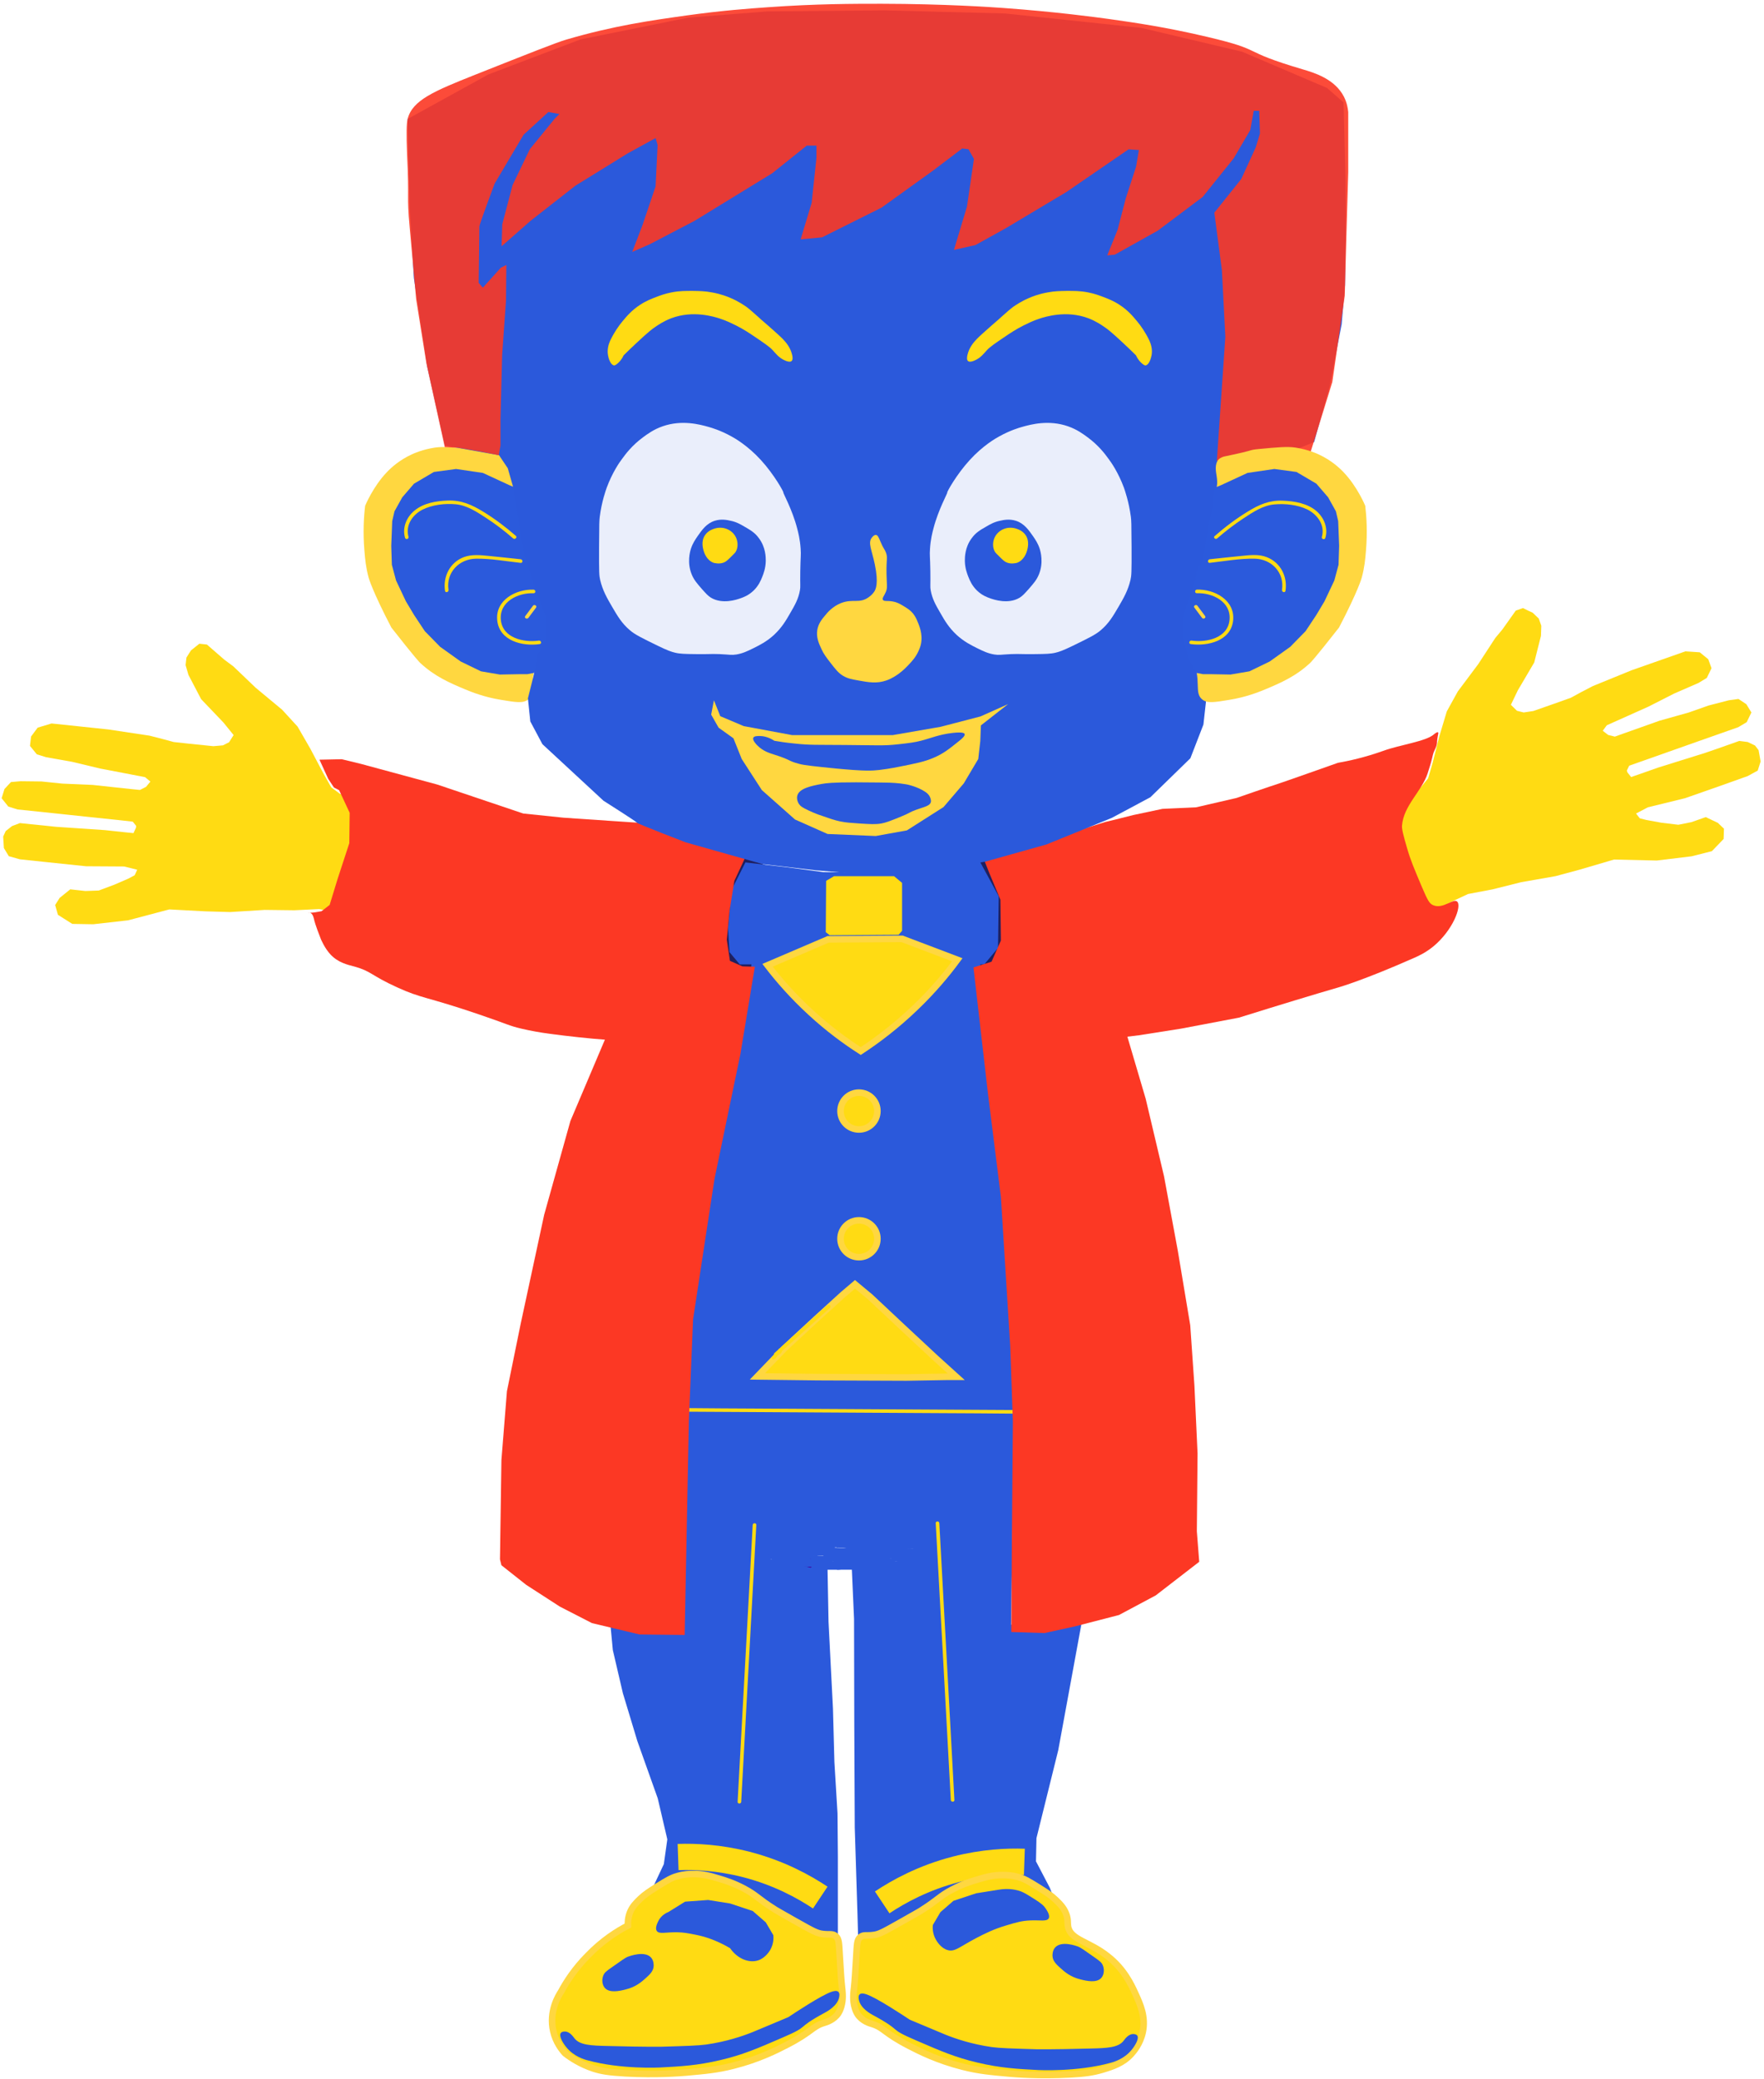 <svg width="269" height="317" viewBox="0 0 269 317" fill="none" xmlns="http://www.w3.org/2000/svg">
<path d="M145.507 146.777C146.876 146.758 148.246 146.758 149.616 146.74C149.908 148.928 150.219 151.116 150.511 153.304L151.771 164.5L153.251 173.015L154.146 176.753L154.876 184.904L155.57 193.255L156.283 202.044L156.758 209.1L156.959 210.085C156.995 211.398 157.032 212.71 157.068 214.005C156.922 216.211 156.794 218.418 156.648 220.624C153.726 218.837 150.803 217.068 147.881 215.281L139.479 205.636L133.872 200.038C132.52 198.707 131.169 197.376 129.799 196.045C129.762 194.969 129.726 193.346 129.744 191.395C129.762 189.918 129.781 189.152 129.817 187.584C129.872 185.542 129.854 184.813 129.89 180.801C129.909 179.087 129.927 176.626 129.963 173.599C130.018 171.648 130.073 169.715 130.128 167.764C130.164 166.032 130.219 164.318 130.256 162.585L130.329 160.616L134.676 157.863L139.096 154.271L143.242 150.095C144.009 148.983 144.758 147.889 145.507 146.777Z" fill="#2B59DB"/>
<path d="M119.332 146.195C117.725 146.469 116.1 146.742 114.492 147.016C113.999 148.803 113.524 150.608 113.031 152.395C112.173 156.096 111.314 159.78 110.456 163.481C109.78 166.107 109.086 168.732 108.41 171.358C108.027 172.835 107.643 174.33 107.259 175.807C106.876 178.396 106.492 180.986 106.109 183.575C105.707 186.328 105.323 189.063 104.922 191.817C104.575 194.898 104.209 197.961 103.862 201.043C103.643 203.14 103.424 205.218 103.186 207.315C103.04 208.3 102.894 209.285 102.748 210.269C103.022 213.643 103.296 216.998 103.57 220.371C105.707 218.949 107.844 217.526 109.999 216.122C110.912 215.211 112.301 213.807 113.89 212.02C117.561 207.899 117.616 207.042 120.392 204.27C121.36 203.304 123.04 201.827 126.474 198.946C127.661 197.943 128.848 196.958 130.017 195.956C129.908 194.114 129.944 192.637 129.999 191.616C130.036 190.814 130.109 189.993 130.163 188.407C130.163 188.407 130.2 187.386 130.218 186.419C130.255 184.085 130.145 182.335 130.09 180.858C129.999 178.615 130.054 176.992 130.163 173.747C130.218 172.179 130.255 171.832 130.456 167.802C130.565 165.45 130.657 163.536 130.711 162.314C130.803 161.494 130.894 160.691 130.967 159.871C130.072 159.16 129.177 158.449 128.282 157.737C126.876 156.497 125.469 155.276 124.063 154.036C122.657 152.687 121.25 151.337 119.844 149.988C119.679 148.693 119.497 147.453 119.332 146.195Z" fill="#2B59DB"/>
<path d="M130.985 191.686C132.539 191.686 133.798 190.429 133.798 188.878C133.798 187.327 132.539 186.07 130.985 186.07C129.432 186.07 128.172 187.327 128.172 188.878C128.172 190.429 129.432 191.686 130.985 191.686Z" fill="#FFDB13" stroke="#FFD740" stroke-miterlimit="10"/>
<path d="M130.985 172.212C132.539 172.212 133.798 170.955 133.798 169.404C133.798 167.853 132.539 166.596 130.985 166.596C129.432 166.596 128.172 167.853 128.172 169.404C128.172 170.955 129.432 172.212 130.985 172.212Z" fill="#FFDB13" stroke="#FFD740" stroke-miterlimit="10"/>
<path d="M148.685 131.532C148.94 132.134 149.214 132.736 149.47 133.338C149.707 134.103 149.945 134.869 150.182 135.617C150.201 136.474 150.127 137.148 150.073 137.622C149.854 139.118 149.397 140.029 149.872 140.704C150.036 140.941 150.274 141.069 150.42 141.142C150.091 141.78 149.762 142.436 149.433 143.074C149.452 144.023 149.452 144.971 149.47 145.919C149.506 146.502 149.506 150.605 149.506 150.605L149.744 156.13L150.383 160.615C150.383 160.615 151.169 167.398 151.169 167.781C151.169 168.164 152.593 173.616 152.593 173.616L153.379 177.172L155.351 172.759L158.822 165.593L162.146 157.935L162.931 155.328L161.013 153.139L158.255 149.876L157.653 149.201L160.977 147.487L165.707 145.335L165.89 144.898L163.369 140.886L158.054 133.447L154.584 129.764C152.611 130.347 150.657 130.949 148.685 131.532Z" fill="#202060"/>
<path d="M117.342 132.208C116.995 132.773 116.666 133.338 116.319 133.903C115.99 134.633 115.643 135.344 115.315 136.073C115.187 136.912 115.169 137.605 115.169 138.079C115.205 139.592 115.534 140.541 114.968 141.161C114.767 141.379 114.529 141.471 114.365 141.525C114.602 142.2 114.858 142.893 115.096 143.567C114.968 144.497 114.822 145.445 114.694 146.375C114.584 146.959 114.036 151.025 114.036 151.025L113.086 156.459L111.881 160.835C111.881 160.835 110.219 167.454 110.164 167.837C110.109 168.22 107.991 173.435 107.991 173.435L106.749 176.844L105.36 172.213L102.858 164.646L100.575 156.641L100.137 153.961L102.328 152.046L105.488 149.183L106.182 148.582L103.114 146.448L98.694 143.695L98.566 143.221L101.598 139.556L107.844 132.882L111.771 129.691C113.616 130.53 115.479 131.369 117.342 132.208Z" fill="#202060"/>
<path d="M125.561 132.972L120.081 132.243L113.67 131.495L111.552 135.707L111.022 141.597L111.241 145.171L112.812 147.049H115.88L119.132 146.32L124.721 143.694L126.182 143.056L136.611 142.855L139.552 143.803L143.771 146.01L145.232 146.958L150.09 147.049L152.191 144.533L152.3 136.656L149.451 131.404L139.131 133.082L125.561 132.972Z" fill="#2B59DB"/>
<path d="M125.926 142.127L125.981 134.305L127.187 133.594H136.337L137.561 134.615V140.997V141.927L137.031 142.528L126.529 142.601L125.926 142.127Z" fill="#FFDB13"/>
<path d="M139.898 137.674L148.501 135.23L139.898 137.674Z" fill="#FFD740"/>
<path d="M139.734 139.957L148.099 142.09L139.734 139.957Z" fill="#FFD740"/>
<path d="M122.932 140.486L114.238 141.653L122.932 140.486Z" fill="#FFD740"/>
<path d="M123.351 137.239L114.511 135.105L123.351 137.239Z" fill="#FFD740"/>
<path d="M65.086 143.239L58.584 141.397L54.346 140.066L51.533 139.191L48.684 138.608L44.885 138.79L40.374 138.735L35.095 139.063L31.314 138.954L25.817 138.662L19.534 140.322L14.219 140.923L11.022 140.869L8.831 139.483L8.41 137.988L8.757 137.441L9.104 136.894L9.744 136.383L10.712 135.599L13.013 135.854L15.059 135.781L17.488 134.87L19.625 133.94L20.538 133.447L20.922 132.609L18.931 132.116L13.123 132.08L7.351 131.478L3.041 131.022L1.342 130.548L0.593 129.308L0.484 127.558L0.867 126.719L1.835 125.953L3.041 125.497L4.776 125.68L6.785 125.88L8.52 126.063L16.027 126.573L18.913 126.883L20.356 127.029L20.739 126.19L20.757 125.917L20.246 125.279L17.945 125.023L13.908 124.604L9.305 124.112L2.675 123.419L1.269 122.981L0.246 121.705L0.684 120.301L1.671 119.243L3.132 119.115L6.328 119.152L9.506 119.48L14.146 119.681L17.013 119.991L19.899 120.301L21.342 120.447L22.273 119.972L22.931 119.17L22.127 118.496L18.712 117.839L15.278 117.183L11.022 116.162L7.022 115.45L5.616 115.013L4.575 113.736L4.739 112.296L5.744 110.947L7.862 110.309L16.502 111.22L22.803 112.168L24.794 112.679L26.474 113.135L28.794 113.39L32.538 113.773L33.999 113.645L34.931 113.171L35.625 112.077L34.072 110.163L30.675 106.607L28.739 102.906L28.301 101.41L28.429 100.262L29.123 99.168L29.762 98.657L30.401 98.147L31.552 98.274L34.218 100.59L35.57 101.593L39.004 104.875L43.022 108.212L45.378 110.783L47.333 114.174L49.287 117.876L50.511 120.045L51.862 121.048L55.241 121.996L59.26 122.708L61.524 123.236L66.109 124.02L67.826 124.203L68.319 125.114L67.917 128.852L67.46 133.174L66.912 138.352L66.511 142.09L65.817 143.166L65.086 143.239Z" fill="#FFDB13"/>
<path d="M209.013 144.625L214.894 141.306L218.711 139.045L221.25 137.532L223.88 136.31L227.624 135.599L231.99 134.505L237.195 133.593L240.848 132.609L246.127 131.059L252.647 131.205L257.944 130.566L261.049 129.782L262.839 127.923L262.894 126.354L262.437 125.917L261.962 125.461L261.232 125.115L260.117 124.586L257.944 125.352L255.935 125.753L253.359 125.443L251.058 125.023L250.053 124.768L249.487 124.039L251.295 123.091L256.958 121.705L262.419 119.79L266.51 118.332L268.044 117.493L268.483 116.107L268.172 114.375L267.624 113.664L266.51 113.135L265.231 112.971L263.588 113.554L261.67 114.229L260.026 114.794L252.848 117.037L250.108 118.003L248.738 118.477L248.172 117.766L248.081 117.493L248.446 116.745L250.62 115.979L254.437 114.63L258.821 113.08L265.085 110.874L266.364 110.108L267.076 108.631L266.309 107.373L265.104 106.571L263.642 106.771L260.537 107.574L257.542 108.631L253.067 109.889L250.346 110.856L247.624 111.822L246.254 112.314L245.232 112.059L244.41 111.421L245.031 110.582L248.209 109.16L251.387 107.738L255.295 105.75L259.021 104.127L260.282 103.361L260.994 101.885L260.501 100.517L259.204 99.459L257.012 99.314L248.811 102.195L242.912 104.601L241.085 105.55L239.551 106.388L237.359 107.172L233.816 108.412L232.355 108.631L231.332 108.376L230.401 107.464L231.46 105.258L233.962 101.009L234.985 96.961L235.04 95.412L234.656 94.317L233.725 93.424L232.976 93.078L232.245 92.713L231.149 93.096L229.104 95.977L228.026 97.271L225.433 101.246L222.309 105.422L220.629 108.467L219.497 112.241L218.474 116.289L217.78 118.678L216.72 119.973L213.634 121.668L209.908 123.291L207.807 124.349L203.551 126.154L201.908 126.737L201.652 127.74L202.912 131.296L204.355 135.38L206.09 140.285L207.35 143.822L208.282 144.734L209.013 144.625Z" fill="#FFDB13"/>
<path d="M104.684 219.037L117.232 207.732L141.159 207.988L154.62 218.892L154.182 247.719L159.789 248.029L165.086 246.662L161.378 266.847L158.054 280.267L157.981 283.804L160.099 287.852L160.666 289.311L159.241 288.417L155.917 287.05L149.762 286.959L145.342 288.581L140.757 291.408L135.716 294.398L131.442 295.93L130.876 296.094L130.766 292.046L130.346 278.644L130.273 263.054L130.237 246.844L129.871 238.566L132.976 238.402L136.812 238.019L140.501 236.615L140.812 236.031L131.826 235.813L124.611 235.758L117.817 235.922L114.657 235.977V236.888L118.036 237.855L122.657 238.566H126.182L126.346 247.282L127.022 260.52L127.241 268.652L127.716 276.511L127.771 283.093V290.241V295.583L126.291 295.529L120.246 292.556L113.141 287.816L108.501 286.576L104.246 286.375L100.721 288.089L99.442 288.034L101.232 284.224L101.762 280.449L100.301 274.195L97.196 265.479L94.986 258.167L93.451 251.585L93.031 247.118L96.447 247.975L99.497 248.193L104.301 248.303L104.611 231.127L104.447 222.794L104.721 218.855" fill="#2B59DB"/>
<path d="M103.406 283.147C106.054 283.055 109.671 283.22 113.798 284.277C118.821 285.572 122.62 287.687 125.086 289.328" stroke="#FFDB13" stroke-width="4" stroke-miterlimit="10"/>
<path d="M156.209 283.879C153.561 283.788 149.944 283.952 145.816 285.01C140.794 286.304 136.995 288.419 134.529 290.06" stroke="#FFDB13" stroke-width="4" stroke-miterlimit="10"/>
<path d="M116.263 236.435C116.792 236.417 117.322 236.38 117.852 236.362C117.852 236.18 117.852 235.997 117.852 235.815C116.518 235.924 115.167 236.052 113.834 236.161C113.487 236.198 113.468 236.69 113.834 236.708C117.286 236.818 120.738 236.909 124.19 237.018C124.537 237.037 124.537 236.49 124.19 236.471C121.304 236.362 118.436 236.253 115.55 236.143C115.24 236.125 115.167 236.617 115.477 236.672C123.678 238.277 132.098 238.659 140.409 237.766C140.756 237.73 140.774 237.237 140.409 237.219C134.126 236.891 127.824 236.581 121.541 236.253C121.541 236.435 121.541 236.617 121.541 236.8C127.441 236.854 133.322 236.909 139.222 236.982C139.569 236.982 139.569 236.453 139.222 236.435C137.194 236.344 135.185 236.234 133.158 236.143C133.158 236.325 133.158 236.508 133.158 236.69C135.843 236.745 138.546 236.818 141.231 236.873C141.523 236.873 141.614 236.38 141.304 236.344C138.308 235.943 135.295 235.924 132.317 236.344C129.304 236.763 125.815 238.404 122.838 237.146C122.783 237.31 122.747 237.492 122.692 237.657C126.984 237.802 131.276 237.93 135.569 238.076C135.569 237.894 135.569 237.711 135.569 237.529C131.66 237.547 127.751 237.547 123.843 237.565C123.496 237.565 123.496 238.112 123.843 238.112C127.751 238.094 131.66 238.094 135.569 238.076C135.916 238.076 135.916 237.547 135.569 237.529C131.276 237.383 126.984 237.255 122.692 237.11C122.436 237.11 122.29 237.511 122.546 237.62C125.231 238.751 128.025 237.693 130.728 237.164C134.162 236.49 137.687 236.417 141.139 236.873C141.158 236.69 141.194 236.508 141.212 236.344C138.528 236.289 135.824 236.216 133.139 236.161C132.792 236.161 132.792 236.69 133.139 236.708C135.167 236.8 137.176 236.909 139.203 237C139.203 236.818 139.203 236.635 139.203 236.453C133.304 236.398 127.423 236.344 121.523 236.271C121.176 236.271 121.176 236.8 121.523 236.818C127.806 237.146 134.107 237.456 140.391 237.784C140.391 237.602 140.391 237.42 140.391 237.237C132.117 238.112 123.77 237.748 115.605 236.161C115.587 236.344 115.55 236.526 115.532 236.69C118.418 236.8 121.286 236.909 124.171 237.018C124.171 236.836 124.171 236.654 124.171 236.471C120.719 236.362 117.267 236.271 113.815 236.161C113.815 236.344 113.815 236.526 113.815 236.708C115.149 236.599 116.5 236.471 117.834 236.362C118.181 236.325 118.199 235.797 117.834 235.815C117.304 235.833 116.774 235.87 116.245 235.888C115.916 235.906 115.916 236.453 116.263 236.435Z" fill="#2B59DB"/>
<path d="M120.848 237.563C121.689 237.764 122.547 237.946 123.387 238.146C123.351 238.001 123.314 237.837 123.259 237.691C123.04 237.909 122.821 238.128 122.602 238.329C122.456 238.475 122.529 238.73 122.73 238.785C122.985 238.858 123.223 238.931 123.478 239.003C123.825 239.113 123.953 238.584 123.625 238.475C123.533 238.438 123.442 238.42 123.369 238.384C123.04 238.274 122.894 238.803 123.223 238.912C123.314 238.949 123.405 238.967 123.478 239.003C123.533 238.821 123.57 238.657 123.625 238.475C123.369 238.402 123.131 238.329 122.876 238.256C122.912 238.402 122.949 238.566 123.004 238.712C123.223 238.493 123.442 238.274 123.661 238.074C123.807 237.928 123.734 237.654 123.533 237.618C122.693 237.417 121.835 237.235 120.994 237.034C120.647 236.961 120.501 237.49 120.848 237.563Z" fill="#40009B"/>
<path d="M104.737 214.969C121.322 215.06 137.888 215.17 154.472 215.261Z" fill="#FFDB13"/>
<path d="M104.739 215.244C117.634 215.317 130.51 215.39 143.405 215.463C147.095 215.481 150.784 215.5 154.474 215.536C154.821 215.536 154.821 214.989 154.474 214.989C141.579 214.916 128.702 214.843 115.807 214.77C112.118 214.752 108.428 214.734 104.739 214.697C104.374 214.697 104.374 215.244 104.739 215.244Z" fill="#FFDB13"/>
<path d="M95.752 293.598C95.734 293.142 95.752 292.413 96.062 291.61C96.428 290.68 96.994 290.133 97.633 289.513C98.382 288.802 99.021 288.401 100.263 287.617C101.67 286.742 102.382 286.304 103.314 286.049C104.318 285.757 105.122 285.739 105.633 285.739C107.204 285.702 108.355 286.049 109.743 286.468C110.601 286.724 111.88 287.125 113.432 287.945C115.405 288.985 115.514 289.477 118.272 291.209C118.473 291.337 119.387 291.847 121.213 292.887C124.117 294.528 124.592 294.765 125.432 294.874C126.51 295.02 126.93 294.783 127.423 295.184C127.971 295.622 127.935 296.278 128.062 298.339C128.208 300.618 128.263 301.767 128.373 302.751C128.482 303.772 128.629 304.793 128.263 306.015C128.099 306.544 127.935 306.817 127.843 306.963C127.149 308.003 125.998 308.331 125.633 308.44C123.807 309.005 123.861 309.789 119.953 311.795C118.473 312.561 115.679 313.983 111.843 314.95C109.359 315.588 107.551 315.734 104.574 316.007C103.862 316.062 100.154 316.39 95.314 316.117C92.793 315.971 91.642 315.77 90.474 315.387C88.519 314.731 87.076 313.783 86.163 313.072C85.652 312.506 84.757 311.376 84.373 309.716C83.661 306.671 85.195 304.228 85.524 303.736C86.346 302.204 87.642 300.18 89.633 298.174C91.862 295.859 94.126 294.437 95.752 293.598Z" fill="#FFDB13" stroke="#FFD740" stroke-miterlimit="10"/>
<path d="M115.662 298.885C116.739 298.502 117.342 297.499 117.452 297.317C118.018 296.332 117.963 295.384 117.927 295.056L116.776 293.105L114.785 291.373L111.315 290.224L107.991 289.695L104.466 289.951L101.945 291.519C101.671 291.628 100.813 292.011 100.374 292.941C100.228 293.251 99.863 293.98 100.155 294.418C100.52 294.947 101.525 294.582 103.315 294.618C104.265 294.637 104.922 294.764 106.109 295.001C107.333 295.238 109.16 295.767 111.333 297.043C112.447 298.666 114.255 299.377 115.662 298.885Z" fill="#2B59DB"/>
<path d="M95.717 298.355C95.388 298.483 94.657 298.993 93.196 300.032C92.466 300.543 92.155 300.78 91.991 301.236C91.771 301.783 91.79 302.567 92.21 303.077C92.922 303.934 94.511 303.57 95.424 303.333C96.94 302.968 97.853 302.166 98.42 301.655C99.096 301.053 99.644 300.543 99.68 299.759C99.68 299.631 99.716 298.938 99.26 298.446C98.274 297.407 96.027 298.246 95.717 298.355Z" fill="#2B59DB"/>
<path d="M162.875 293.76C162.766 293.176 162.912 292.666 162.565 291.772C162.199 290.842 161.597 290.259 160.994 289.675C160.245 288.964 159.606 288.563 158.364 287.779C156.957 286.904 156.245 286.466 155.314 286.211C154.309 285.919 153.505 285.901 152.994 285.901C151.423 285.865 150.273 286.211 148.884 286.63C148.026 286.886 146.747 287.287 145.195 288.107C143.222 289.147 143.113 289.639 140.355 291.371C140.154 291.499 139.241 292.009 137.414 293.049C134.51 294.69 134.035 294.927 133.195 295.036C132.117 295.182 131.697 294.945 131.204 295.346C130.656 295.784 130.693 296.44 130.565 298.501C130.419 300.78 130.364 301.929 130.254 302.913C130.145 303.934 129.999 304.955 130.364 306.177C130.528 306.706 130.693 306.979 130.784 307.125C131.478 308.165 132.629 308.493 132.994 308.602C134.821 309.168 134.766 309.952 138.674 311.957C140.154 312.723 142.948 314.145 146.784 315.112C149.268 315.75 151.076 315.896 154.053 316.169C154.766 316.224 158.473 316.552 163.314 316.279C165.323 316.169 166.638 316.005 168.154 315.549C169.706 315.075 171.186 314.601 172.464 313.234C172.866 312.796 173.871 311.629 174.254 309.879C174.766 307.526 173.889 305.612 173.104 303.898C172.519 302.622 171.423 300.251 168.994 298.337C166.108 296.003 163.241 295.802 162.875 293.76Z" fill="#FFDB13" stroke="#FFD740" stroke-miterlimit="10"/>
<path d="M144.52 297.335C143.46 297.043 142.858 295.967 142.73 295.766C142.164 294.782 142.218 293.834 142.255 293.505L143.406 291.554L145.396 289.822L148.867 288.673L152.191 288.145C153.908 287.835 155.132 288.181 155.716 288.4C156.227 288.601 156.721 288.911 157.707 289.53C158.839 290.242 159.186 290.588 159.442 290.971C159.661 291.299 160.173 292.047 159.917 292.503C159.625 293.013 158.62 292.74 157.086 292.813C155.844 292.867 155.004 293.104 153.488 293.56C151.552 294.125 150.145 294.837 148.885 295.493C146.255 296.879 145.597 297.645 144.52 297.335Z" fill="#2B59DB"/>
<path d="M164.464 296.823C164.793 296.95 165.524 297.461 166.985 298.5C167.715 299.011 168.026 299.248 168.19 299.704C168.409 300.251 168.391 301.035 167.971 301.545C167.259 302.402 165.67 302.038 164.756 301.801C163.24 301.436 162.327 300.634 161.761 300.123C161.085 299.521 160.537 299.011 160.501 298.227C160.501 298.099 160.464 297.406 160.921 296.914C161.907 295.874 164.135 296.695 164.464 296.823Z" fill="#2B59DB"/>
<path d="M117.048 147.18C120.135 145.867 123.204 144.536 126.29 143.223L137.578 143.15C140.372 144.208 143.167 145.284 145.98 146.341C144.354 148.548 142.254 151.064 139.605 153.598C136.646 156.443 133.761 158.613 131.258 160.254C128.957 158.777 126.327 156.862 123.624 154.364C120.884 151.848 118.729 149.368 117.048 147.18Z" fill="#FFDB13" stroke="#FFD740" stroke-miterlimit="10"/>
<path d="M144.667 209.919L138.238 210.028L124.686 209.974C121.617 209.937 118.567 209.901 115.499 209.864C116.868 208.442 118.238 207.02 119.608 205.598L124.393 201.167L128.558 197.374L130.384 195.824L132.667 197.721L137.508 202.261L142.695 207.093L145.818 209.919H144.667V209.919Z" fill="#FFDB13" stroke="#FFD740" stroke-miterlimit="10"/>
<path d="M182.875 238.13L176.245 243.253L170.638 246.244L163.935 247.976L159.277 248.997L154.218 248.833L154.291 236.78L154.455 216.76L154.054 205.254L152.629 182.48L150.656 166.726L148.446 147.507L151.204 146.632L152.629 143.405L152.556 137.187L150.821 133.011L150.108 131.206L156.191 129.638L162.035 127.669L164.885 126.484C166.108 126.101 167.314 125.718 168.538 125.335C169.962 124.988 171.387 124.642 172.793 124.277C174.291 123.967 175.789 123.639 177.268 123.329L182.4 123.092L188.556 121.67C188.556 121.67 194.236 119.701 194.547 119.628C194.857 119.555 204.026 116.309 204.026 116.309C205.597 116.036 208.099 115.507 211.04 114.449C213.469 113.574 217.396 113.045 218.619 112.006C218.674 111.951 219.149 111.55 219.295 111.659C219.405 111.732 219.277 111.988 219.186 112.662C219.113 113.191 219.167 113.264 219.076 113.61C218.985 113.975 218.857 114.176 218.766 114.395C218.473 114.978 218.528 115.179 218.181 116.382C218.181 116.382 218.072 116.783 217.706 117.914C216.83 120.631 214.017 122.837 213.798 125.9C213.761 126.447 214.017 127.414 214.583 129.365C215.076 131.079 215.642 132.428 216.793 135.145C217.743 137.387 217.998 137.77 218.528 138.007C220.044 138.682 221.597 136.932 222.199 137.46C222.967 138.135 221.542 141.855 218.583 144.298C217.359 145.301 216.227 145.793 215.606 146.067C208.117 149.385 204.282 150.498 204.282 150.498C200.209 151.683 195.35 153.16 188.921 155.166L180.081 156.843L173.706 157.846L171.917 158.065L174.711 167.528L177.506 179.344L179.606 190.685L181.505 202.063L182.145 211.308L182.62 221.61L182.51 233.48L182.875 238.13Z" fill="#FC3824"/>
<path d="M97.468 125.46L85.943 124.676L79.788 124.038L66.692 119.625C62.801 118.568 58.911 117.528 55.039 116.471C54.071 116.234 53.084 115.997 52.117 115.76C50.984 115.778 49.852 115.814 48.719 115.833C49.158 116.799 49.614 117.784 50.053 118.75C50.345 119.188 50.637 119.644 50.929 120.081C51.185 120.209 51.459 120.336 51.715 120.482C52.244 121.631 52.792 122.78 53.322 123.929L53.267 128.56L51.477 134.03L50.272 137.969C49.852 138.297 49.45 138.625 49.03 138.935C48.719 138.99 48.391 139.044 48.08 139.099C47.495 139.19 46.966 139.172 46.966 139.172C46.966 139.172 47.13 139.136 47.276 139.172C47.715 139.281 47.861 140.029 47.916 140.284C47.916 140.284 48.062 140.995 48.938 143.202C48.975 143.275 49.505 144.588 50.436 145.572C51.605 146.794 53.03 147.104 54.071 147.377C56.664 148.107 56.5 148.69 60.536 150.532C64.409 152.3 64.847 151.881 72.938 154.634C77.559 156.203 77.504 156.367 79.514 156.841C82.418 157.534 85.34 157.825 88.244 158.154C89.888 158.336 91.258 158.445 92.244 158.518L86.984 170.917L82.984 185.213L79.404 201.824L77.304 212.126L76.463 222.629L76.244 237.763L76.463 238.656L80.244 241.647L85.377 244.965L90.272 247.481L97.541 249.214L104.408 249.287L105.048 216.666L105.687 201.186L107.221 191.102L108.956 179.761L112.902 160.743L115.112 147.396L113.212 147.341L111.313 146.502L110.838 143.293L111.258 138.826L111.988 134.304L113.358 131.368L114.034 129.836L109.194 128.214L104.354 126.591L97.468 125.46Z" fill="#FC3824"/>
<path d="M118.491 206.676C121.195 204.251 123.898 201.826 126.583 199.401C126.838 199.164 126.455 198.781 126.199 199.018C123.496 201.443 120.793 203.868 118.108 206.293C117.834 206.512 118.218 206.913 118.491 206.676Z" fill="#FFDB13"/>
<path d="M118.711 205.856C118.729 206.038 118.382 206.147 118.254 206.238C118.181 206.311 118.108 206.384 118.054 206.475C117.999 206.548 117.962 206.712 117.871 206.749C117.542 206.877 117.688 207.405 118.017 207.278C118.181 207.205 118.291 207.132 118.382 206.986C118.492 206.84 118.547 206.694 118.693 206.603C118.985 206.439 119.295 206.238 119.241 205.856C119.222 205.509 118.674 205.509 118.711 205.856Z" fill="#FFDB13"/>
<path d="M77.051 69.575C72.174 68.572 73.69 68.645 71.9 68.462C69.014 68.189 67.571 68.061 66.329 68.243C64.43 68.535 63.078 69.137 62.749 69.301C60.905 70.158 59.663 71.288 59.005 71.981C56.868 74.206 55.681 77.123 55.681 77.123C55.48 78.801 55.334 81.153 55.571 83.961C55.681 85.31 55.791 86.496 56.211 88.064C56.211 88.064 56.722 90.015 59.681 95.685C63.407 100.444 64.046 101.046 64.046 101.046C66.293 103.143 68.558 104.109 70.896 105.094C71.991 105.55 73.927 106.316 76.466 106.717C78.676 107.082 79.772 107.264 80.521 106.662C81.854 105.605 80.558 103.763 82.055 100.353C82.421 99.514 82.822 98.913 83.115 97.673C83.243 97.144 83.48 96.05 83.334 94.792C83.169 93.479 82.731 93.37 81.964 91.473C81.069 89.285 81.416 88.848 80.393 86.331C79.809 84.891 79.699 85.055 79.389 84.125C78.841 82.448 79.115 81.737 79.023 79.074C78.859 74.498 77.982 74.808 78.348 72.565C78.439 71.963 78.695 70.742 78.037 70.049C77.672 69.702 77.233 69.611 77.051 69.575Z" fill="#FFD740"/>
<path d="M77.618 73.949L73.636 72.108L69.545 71.506L66.166 71.962L63.134 73.749L61.344 75.827L60.157 77.961L59.81 79.456L59.664 83.23L59.755 86.111L60.394 88.5L61.892 91.672L63.134 93.751L64.778 96.231L67.116 98.62L70.257 100.862L73.344 102.358L76.23 102.85L79.17 102.795H80.412L81.453 102.595C81.874 101.792 82.294 101.008 82.714 100.206C82.969 99.112 83.243 98.018 83.499 96.942C83.499 96.122 83.499 95.283 83.499 94.462C83.298 93.697 83.097 92.931 82.915 92.183C82.604 91.508 82.312 90.816 82.001 90.141C81.782 89.43 81.6 88.646 81.49 87.77C81.453 87.533 81.435 87.315 81.417 87.096C81.07 86.549 80.741 86.02 80.394 85.473C80.321 84.78 80.23 84.069 80.12 83.34C79.828 81.37 79.481 79.492 79.079 77.742L78.622 74.369L77.618 73.949Z" fill="#2B5ADC"/>
<path d="M78.659 81.699C77.107 80.35 75.463 79.11 73.71 78.034C71.956 76.958 70.331 76.229 68.23 76.32C66.477 76.393 64.596 76.703 63.207 77.852C61.984 78.855 61.326 80.441 61.764 81.991C61.856 82.337 62.386 82.192 62.294 81.845C61.801 80.113 62.897 78.49 64.395 77.724C65.892 76.958 67.828 76.74 69.49 76.885C71.207 77.049 72.687 78.034 74.093 78.946C75.554 79.894 76.942 80.952 78.258 82.1C78.531 82.319 78.933 81.936 78.659 81.699Z" fill="#FFDB13"/>
<path d="M79.407 85.275C77.782 85.093 76.174 84.929 74.549 84.765C73.27 84.637 71.955 84.491 70.731 84.947C68.613 85.749 67.535 87.901 67.864 90.089C67.919 90.435 68.448 90.289 68.394 89.943C67.992 87.299 70.001 85.22 72.594 85.184C74.841 85.147 77.179 85.585 79.407 85.822C79.754 85.859 79.754 85.312 79.407 85.275Z" fill="#FFDB13"/>
<path d="M81.361 89.906C78.676 89.815 75.516 91.492 75.826 94.574C76.137 97.728 79.698 98.585 82.31 98.202C82.657 98.148 82.511 97.619 82.164 97.674C79.881 98.002 76.63 97.291 76.374 94.501C76.119 91.729 79.004 90.362 81.361 90.453C81.726 90.471 81.726 89.924 81.361 89.906Z" fill="#FFDB13"/>
<path d="M81.27 92.367C80.887 92.896 80.485 93.406 80.101 93.935C79.882 94.209 80.357 94.482 80.576 94.209C80.96 93.68 81.362 93.169 81.745 92.641C81.946 92.367 81.471 92.094 81.27 92.367Z" fill="#FFD740"/>
<path d="M204.886 15.62L202.365 13.414L189.416 7.889L174.091 4.26L153.251 2.054L134.932 1.58L116.941 1.744L104.941 2.692L88.521 6.011L74.475 11.353L62.165 18.136L62.475 31.538L63.115 42.406L65.16 55.953L67.845 67.933L76.101 69.41L77.434 71.398L78.311 74.479L79.845 84.18L81.635 89.796L83.169 93.844V97.727L82.019 99.769L81.343 103.125L80.503 106.48L80.868 109.999L82.713 113.463L92.028 122.088C92.028 122.088 97.087 125.297 97.142 125.443C97.197 125.607 104.558 128.433 104.558 128.433L110.877 130.22L116.302 131.752L124.411 132.7L130.146 133.174H139.407L150.201 131.387L159.571 128.761L169.525 124.713L175.425 121.559L181.525 115.615L183.516 110.473L184.046 105.696L183.68 102.596L182 98.293L181.215 96.342L182.055 93.296L183.954 89.303L186.055 82.994L186.731 78.472L187.461 73.805L187.717 72.364L194.511 69.811L200.393 67.404L202.731 59.053L204.594 49.444L205.105 43.5L205.215 35.459L205.178 27.418L204.886 15.62Z" fill="#2B59DB"/>
<path opacity="0.9" d="M62.164 18.135C62.877 15.291 66.146 13.905 72.429 11.407C80.703 8.125 84.831 6.484 86.329 6.046C93.58 3.913 99.333 3.111 104.648 2.363C110.091 1.597 114.256 1.306 117.068 1.105C124.484 0.576 130.091 0.576 134.438 0.576C144.027 0.594 151.205 1.087 152.959 1.214C161.086 1.798 167.169 2.637 169.068 2.892C173.086 3.457 177.872 4.15 184.118 5.627C193.159 7.76 188.703 7.633 198.639 10.568C200.301 11.061 203.552 11.991 204.958 14.78C205.397 15.656 205.543 16.494 205.598 17.096V26.231C205.415 32.522 205.232 38.794 205.068 45.085C204.429 49.48 203.808 53.856 203.168 58.25C202.054 61.86 200.94 65.471 199.808 69.081C196.94 68.972 194.073 68.862 191.205 68.771C189.324 69.281 187.442 69.792 185.561 70.303C186 63.975 186.42 57.666 186.858 51.339L186.328 41.147L185.178 32.431L189.287 27.289L191.497 22.457L192.136 20.36L192.027 16.895H191.187L190.657 19.831L188.137 24.134L183.406 30.024L176.557 35.166L170 38.831L168.849 38.94L170.42 35.056L171.68 30.224L173.251 25.392L173.671 22.876L172.1 22.767L162.621 29.276L153.47 34.746L148.739 37.372L145.47 38.102L147.461 31.483L148.52 24.226L147.68 22.749L146.73 22.639L142.31 25.994L134.42 31.665L125.361 36.187L122.091 36.497L123.772 30.936L124.502 24.098V22.202H123.023L117.762 26.414L105.89 33.689L99.041 37.263L96.411 38.411L97.982 34.309L99.972 28.419L100.283 22.11L99.972 21.053L95.753 23.369L87.753 28.31L80.904 33.671L76.484 37.554L76.594 34.2L78.164 28.219L80.795 22.749L84.575 18.117L85.306 17.388L83.626 17.078L79.845 20.542L75.425 28C75.425 28 73.105 34.2 73.105 34.509C73.105 34.819 72.996 43.134 72.996 43.134L73.635 43.863L76.374 40.818L77.215 40.399L77.16 45.869L76.575 54.111L76.32 63.994V67.932C76.228 68.424 76.137 68.917 76.064 69.409C75.114 69.209 74.146 69.026 73.196 68.826C72.1 68.643 71.005 68.461 69.927 68.279C69.233 68.242 68.539 68.206 67.827 68.169C66.895 63.921 65.964 59.691 65.032 55.442C64.502 52.16 63.991 48.878 63.461 45.596C63.133 41.949 62.804 38.32 62.475 34.674C62 29.459 62.438 30.844 62.073 23.478C61.964 20.378 61.982 18.828 62.164 18.135Z" fill="#FC3824"/>
<path d="M175.608 54.184C175.772 53.309 175.535 52.525 175.297 51.977C174.676 50.665 173.964 49.662 173.398 48.987C172.777 48.24 172.009 47.31 170.713 46.471C169.799 45.869 168.978 45.559 168.265 45.286C167.699 45.067 166.932 44.775 165.891 44.575C164.685 44.338 163.772 44.356 162.621 44.356C161.672 44.374 160.868 44.374 159.809 44.575C158.347 44.83 157.288 45.267 156.886 45.45C155.772 45.924 154.968 46.471 154.512 46.781C153.763 47.31 151.078 49.808 152.064 48.914C153.069 48.003 149.599 51.011 148.978 51.668C148.448 52.215 147.809 52.98 147.553 54.038C147.48 54.312 147.37 54.84 147.626 55.059C147.699 55.114 147.918 55.26 148.576 54.986C149.544 54.585 150.037 53.892 150.475 53.418C150.95 52.889 151.736 52.36 153.325 51.285C154.055 50.792 154.895 50.227 156.083 49.625C156.612 49.37 157.526 48.896 158.567 48.568C159.37 48.312 162.621 47.255 165.982 48.531C167.133 48.969 168.009 49.571 168.503 49.917C168.777 50.099 169.416 50.555 171.261 52.288C172.101 53.072 172.777 53.728 173.233 54.184C173.544 54.877 173.964 55.278 174.219 55.478C174.512 55.715 174.621 55.715 174.694 55.715C175.224 55.642 175.516 54.64 175.608 54.184Z" fill="#FFDB13"/>
<path d="M92.722 54.184C92.557 53.309 92.795 52.525 93.032 51.977C93.653 50.665 94.365 49.662 94.932 48.987C95.553 48.24 96.32 47.31 97.617 46.471C98.53 45.869 99.352 45.559 100.064 45.286C100.63 45.067 101.397 44.775 102.438 44.575C103.644 44.338 104.557 44.356 105.708 44.356C106.658 44.374 107.461 44.374 108.521 44.575C109.982 44.83 111.041 45.267 111.443 45.45C112.557 45.924 113.361 46.471 113.817 46.781C114.566 47.31 117.251 49.808 116.265 48.914C115.26 48.003 118.731 51.011 119.352 51.668C119.881 52.215 120.521 52.98 120.776 54.038C120.849 54.312 120.959 54.84 120.703 55.059C120.63 55.114 120.411 55.26 119.753 54.986C118.785 54.585 118.292 53.892 117.854 53.418C117.379 52.889 116.594 52.36 115.005 51.285C114.274 50.792 113.434 50.227 112.247 49.625C111.717 49.37 110.804 48.896 109.763 48.568C108.959 48.312 105.708 47.255 102.347 48.531C101.196 48.969 100.32 49.571 99.826 49.917C99.553 50.099 98.913 50.555 97.069 52.288C96.228 53.072 95.553 53.728 95.096 54.184C94.785 54.877 94.365 55.278 94.11 55.478C93.817 55.715 93.708 55.715 93.635 55.715C93.105 55.642 92.795 54.64 92.722 54.184Z" fill="#FFDB13"/>
<path d="M92.523 74.352C93.381 72.037 94.477 70.469 94.843 69.995C95.409 69.21 96.377 67.916 98.057 66.676C98.751 66.165 99.683 65.472 101.053 64.998C103.993 63.977 106.696 64.707 108.103 65.108C108.431 65.199 109.838 65.6 111.518 66.53C112.066 66.822 114.039 67.952 116.048 70.159C118.094 72.401 119.536 75.045 119.463 75.1C119.372 75.136 120.815 77.671 121.564 80.57C121.728 81.19 122.002 82.248 122.094 83.67C122.167 84.654 122.075 84.837 122.039 87.08C122.002 89.432 122.094 89.377 121.984 90.015C121.747 91.328 121.235 92.222 120.505 93.48C119.847 94.629 119.226 95.686 118.039 96.798C116.906 97.838 115.829 98.366 114.879 98.841C113.947 99.296 113.272 99.625 112.304 99.789C111.537 99.916 111.336 99.807 109.728 99.734C108.176 99.679 108.231 99.77 106.039 99.734C104.468 99.716 103.664 99.698 102.934 99.515C102.404 99.388 101.838 99.205 100.304 98.458C97.984 97.327 96.815 96.762 96.048 96.087C94.806 95.03 94.185 93.954 93.308 92.459C92.578 91.201 91.902 90.052 91.518 88.411C91.372 87.754 91.336 87.371 91.354 83.36C91.372 79.713 91.391 79.367 91.463 78.783C91.756 76.468 92.377 74.772 92.523 74.352Z" fill="#EAEEFB"/>
<path d="M113.525 80.297C112.904 79.932 112.301 79.585 111.424 79.403C110.858 79.275 109.982 79.093 108.995 79.403C107.735 79.804 107.041 80.807 106.365 81.773C106.018 82.284 105.635 82.831 105.361 83.67C105.214 84.126 104.758 85.785 105.47 87.554C105.817 88.429 106.329 88.994 107.041 89.815C107.662 90.508 107.972 90.854 108.411 91.127C110.164 92.185 112.356 91.419 112.886 91.237C113.361 91.073 114.164 90.781 114.931 90.034C115.698 89.286 116.027 88.484 116.246 87.937C116.429 87.463 116.758 86.642 116.776 85.511C116.776 85.001 116.776 83.433 115.717 82.047C115.132 81.227 114.438 80.825 113.525 80.297Z" fill="#2B59DB"/>
<path d="M110.421 85.75C110.732 85.623 111.006 85.367 111.517 84.857C111.901 84.474 112.102 84.292 112.193 84.127C112.576 83.489 112.54 82.632 112.248 81.976C111.828 81.046 110.987 80.7 110.713 80.608C109.873 80.317 109.161 80.535 108.924 80.608C108.668 80.7 107.955 80.918 107.499 81.611C106.878 82.541 107.207 83.617 107.28 83.927C107.371 84.237 107.736 85.44 108.85 85.823C108.978 85.841 109.691 86.06 110.421 85.75Z" fill="#FFDB13"/>
<path d="M153.728 107.357L149.527 109.235L143.427 110.821L136.157 112.08H120.778L113.418 110.712L109.838 109.199L108.87 106.773L108.45 108.962L109.582 110.949L111.847 112.572L113.107 115.726L116.176 120.467L121.235 124.953L126.203 127.159L133.545 127.469L138.294 126.612L143.883 123.056L146.97 119.446L149.18 115.726L149.491 112.973L149.582 110.603L153.728 107.357Z" fill="#FFD740"/>
<path d="M127.518 117.181C128.322 117.254 129.107 117.327 130.13 117.4C130.897 117.455 131.865 117.509 132.742 117.491C133.162 117.491 134.349 117.455 137.107 116.908C139.682 116.397 140.979 116.142 142.367 115.54C143.865 114.902 144.65 114.264 146.203 113.024C146.714 112.623 147.207 112.185 147.098 111.911C147.043 111.784 146.805 111.583 145.308 111.747C143.189 111.984 141.984 112.55 140.413 112.951C139.481 113.188 138.659 113.297 136.997 113.48C134.751 113.735 133.874 113.625 128.833 113.589C124.504 113.552 123.518 113.625 121.198 113.37C119.901 113.243 118.824 113.078 118.093 112.951C117.107 112.313 116.285 112.221 115.828 112.221C115.518 112.221 115.007 112.221 114.879 112.477C114.696 112.841 115.335 113.516 115.518 113.68C116.358 114.537 117.363 114.829 118.038 115.048C120.705 115.886 120.121 116.014 121.874 116.47C122.659 116.689 124.285 116.853 127.518 117.181Z" fill="#2B59DB"/>
<path d="M121.582 121.323C121.856 120.193 123.81 119.81 125.271 119.537C125.984 119.409 126.897 119.281 130.531 119.281C132.979 119.281 135.646 119.336 135.646 119.336C135.646 119.336 136.979 119.372 138.221 119.591C138.221 119.591 139.865 119.901 141.107 120.74C141.362 120.922 141.673 121.159 141.837 121.579C141.892 121.706 142.02 122.016 141.947 122.308C141.801 122.873 140.979 123.019 139.737 123.457C138.531 123.894 138.897 123.913 137.162 124.606C135.81 125.153 135.116 125.426 134.422 125.554C133.527 125.718 132.687 125.663 131.006 125.554C129.673 125.463 129.016 125.426 128.121 125.244C127.262 125.061 126.477 124.788 124.906 124.241C124.906 124.241 124.267 124.022 123.372 123.603C122.294 123.11 122.057 122.892 121.892 122.655C121.655 122.363 121.454 121.798 121.582 121.323Z" fill="#2B59DB"/>
<path d="M171.389 74.352C170.531 72.037 169.435 70.469 169.07 69.995C168.503 69.21 167.535 67.916 165.855 66.676C165.161 66.165 164.229 65.472 162.86 64.998C159.919 63.977 157.216 64.707 155.809 65.108C155.481 65.199 154.074 65.6 152.394 66.53C151.846 66.822 149.873 67.952 147.864 70.159C145.819 72.401 144.376 75.045 144.449 75.1C144.54 75.136 143.097 77.671 142.348 80.57C142.184 81.19 141.91 82.248 141.819 83.67C141.745 84.654 141.837 84.837 141.873 87.08C141.91 89.432 141.819 89.377 141.928 90.015C142.166 91.328 142.677 92.222 143.408 93.48C144.065 94.629 144.686 95.686 145.873 96.798C147.006 97.838 148.083 98.366 149.033 98.841C149.965 99.296 150.64 99.625 151.608 99.789C152.376 99.916 152.577 99.807 154.184 99.734C155.736 99.679 155.681 99.77 157.873 99.734C159.444 99.716 160.248 99.698 160.978 99.515C161.508 99.388 162.074 99.205 163.608 98.458C165.928 97.327 167.097 96.762 167.864 96.087C169.106 95.03 169.727 93.954 170.604 92.459C171.334 91.201 172.01 90.052 172.394 88.411C172.54 87.754 172.576 87.371 172.558 83.36C172.54 79.713 172.522 79.367 172.449 78.783C172.138 76.468 171.535 74.772 171.389 74.352Z" fill="#EAEEFB"/>
<path d="M150.384 80.297C151.005 79.932 151.608 79.585 152.484 79.403C153.051 79.275 153.927 79.093 154.914 79.403C156.174 79.804 156.868 80.807 157.544 81.773C157.891 82.284 158.274 82.831 158.548 83.67C158.694 84.126 159.151 85.785 158.439 87.554C158.092 88.429 157.58 88.994 156.868 89.815C156.247 90.508 155.936 90.854 155.498 91.127C153.745 92.185 151.553 91.419 151.023 91.237C150.548 91.073 149.745 90.781 148.978 90.034C148.21 89.286 147.882 88.484 147.662 87.937C147.48 87.463 147.151 86.642 147.133 85.511C147.133 85.001 147.133 83.433 148.192 82.047C148.777 81.227 149.452 80.825 150.384 80.297Z" fill="#2B59DB"/>
<path d="M153.491 85.75C153.18 85.623 152.906 85.367 152.395 84.857C152.011 84.474 151.81 84.292 151.719 84.127C151.335 83.489 151.372 82.632 151.664 81.976C152.084 81.046 152.924 80.7 153.198 80.608C154.038 80.317 154.751 80.535 154.988 80.608C155.244 80.7 155.956 80.918 156.413 81.611C157.034 82.541 156.705 83.617 156.632 83.927C156.541 84.237 156.175 85.44 155.061 85.823C154.933 85.841 154.203 86.06 153.491 85.75Z" fill="#FFDB13"/>
<path d="M140.43 98.237C140.32 98.729 140.156 99.076 140.028 99.349C139.626 100.206 139.133 100.753 138.603 101.318C138.256 101.683 137.782 102.194 137.033 102.741C136.649 103.014 135.992 103.47 135.133 103.762C133.69 104.254 132.448 104.035 130.95 103.762C129.818 103.561 129.252 103.452 128.576 103.051C127.845 102.613 127.425 102.066 126.603 101.008C126.001 100.224 125.617 99.732 125.27 98.966C124.868 98.109 124.448 97.179 124.631 96.049C124.795 95.082 125.325 94.426 125.818 93.843C126.183 93.387 126.969 92.457 128.266 91.946C130.056 91.253 131.042 92.074 132.448 91.071C132.649 90.925 133.014 90.67 133.325 90.196C133.526 89.886 134.019 88.974 133.398 86.02C132.941 83.85 132.339 82.793 132.923 82.009C132.96 81.954 133.27 81.516 133.599 81.571C133.873 81.608 134.019 82.009 134.238 82.519C134.75 83.759 134.877 83.65 135.115 84.288C135.389 85.09 135.151 85.181 135.188 87.479C135.224 89.266 135.371 89.576 135.078 90.269C134.823 90.87 134.494 91.18 134.64 91.454C134.823 91.782 135.462 91.49 136.539 91.8C137.069 91.965 137.416 92.183 137.928 92.493C138.421 92.803 138.841 93.058 139.224 93.533C139.352 93.697 139.535 93.934 139.772 94.426C140.138 95.283 140.777 96.632 140.43 98.237Z" fill="#FFD740"/>
<path d="M186.822 69.575C191.699 68.572 190.183 68.645 191.973 68.462C194.859 68.189 196.302 68.061 197.544 68.243C199.443 68.535 200.795 69.137 201.124 69.301C202.968 70.158 204.21 71.288 204.868 71.981C207.005 74.206 208.192 77.123 208.192 77.123C208.393 78.801 208.539 81.153 208.302 83.961C208.192 85.31 208.082 86.496 207.662 88.064C207.662 88.064 207.151 90.015 204.192 95.685C200.466 100.444 199.827 101.046 199.827 101.046C197.58 103.143 195.315 104.109 192.977 105.094C191.882 105.55 189.946 106.316 187.407 106.717C185.197 107.082 184.101 107.264 183.352 106.662C182.019 105.605 183.315 103.763 181.818 100.353C181.452 99.514 181.051 98.913 180.758 97.673C180.63 97.144 180.393 96.05 180.539 94.792C180.704 93.479 181.142 93.37 181.909 91.473C182.804 89.285 182.457 88.848 183.48 86.331C184.064 84.891 184.174 85.055 184.484 84.125C185.032 82.448 184.758 81.737 184.85 79.074C185.014 74.498 185.891 74.808 185.525 72.565C185.434 71.963 185.178 70.742 185.836 70.049C186.201 69.702 186.64 69.611 186.822 69.575Z" fill="#FFD740"/>
<path d="M186.257 73.949L190.238 72.108L194.33 71.506L197.709 71.962L200.741 73.749L202.531 75.827L203.718 77.961L204.065 79.456L204.211 83.23L204.12 86.111L203.48 88.5L201.983 91.672L200.741 93.751L199.097 96.231L196.759 98.62L193.617 100.862L190.531 102.358L187.645 102.85L184.704 102.795H183.462L182.421 102.595C182.001 101.792 181.581 101.008 181.161 100.206C180.905 99.112 180.631 98.018 180.375 96.942C180.375 96.122 180.375 95.283 180.375 94.462C180.576 93.697 180.777 92.931 180.96 92.183C181.27 91.508 181.563 90.816 181.873 90.141C182.092 89.43 182.275 88.646 182.385 87.77C182.421 87.533 182.439 87.315 182.458 87.096C182.805 86.549 183.133 86.02 183.48 85.473C183.554 84.78 183.645 84.069 183.754 83.34C184.047 81.37 184.394 79.492 184.796 77.742L185.252 74.369L186.257 73.949Z" fill="#2B5ADC"/>
<path d="M185.598 82.102C186.877 80.99 188.21 79.969 189.617 79.039C191.06 78.091 192.594 77.051 194.366 76.906C195.991 76.76 197.854 76.96 199.334 77.671C200.904 78.437 202.092 80.078 201.58 81.865C201.489 82.212 202.019 82.357 202.11 82.011C202.548 80.516 201.927 78.966 200.777 77.945C199.388 76.741 197.416 76.413 195.644 76.34C193.598 76.249 192.028 76.924 190.311 77.981C188.503 79.075 186.822 80.352 185.233 81.737C184.959 81.938 185.343 82.321 185.598 82.102Z" fill="#FFDB13"/>
<path d="M184.485 85.819C186.714 85.564 189.052 85.144 191.298 85.181C193.892 85.217 195.901 87.296 195.499 89.94C195.444 90.286 195.974 90.432 196.029 90.086C196.358 87.898 195.28 85.764 193.161 84.944C191.937 84.47 190.622 84.634 189.344 84.761C187.718 84.926 186.111 85.09 184.485 85.272C184.138 85.308 184.12 85.856 184.485 85.819Z" fill="#FFDB13"/>
<path d="M182.513 90.451C184.87 90.36 187.755 91.727 187.5 94.499C187.244 97.289 184.011 98 181.71 97.672C181.363 97.617 181.217 98.146 181.564 98.2C184.176 98.565 187.737 97.726 188.048 94.572C188.34 91.49 185.18 89.813 182.513 89.904C182.166 89.922 182.166 90.469 182.513 90.451Z" fill="#FFDB13"/>
<path d="M182.131 92.639C182.514 93.168 182.916 93.678 183.3 94.207C183.5 94.48 183.975 94.207 183.774 93.933C183.391 93.405 182.989 92.894 182.605 92.365C182.405 92.092 181.93 92.365 182.131 92.639Z" fill="#FFD740"/>
<path d="M87.605 310.789C87.422 310.57 86.929 309.786 86.18 309.75C86.107 309.75 85.705 309.731 85.523 309.968C85.157 310.443 85.906 311.609 86.4 312.193C87.532 313.561 89.103 314.016 89.614 314.144C94.692 315.548 100.609 315.238 100.609 315.238C103.696 315.074 106.345 314.946 109.925 314.089C113.23 313.305 115.367 312.394 119.24 310.716C123.824 308.747 120.975 309.476 125.833 306.85C126.125 306.686 127.678 305.866 127.952 304.571C127.988 304.407 128.098 303.933 127.842 303.696C127.568 303.441 127.02 303.623 126.801 303.696C125.267 304.206 121.103 306.96 120.208 307.562L114.765 309.841C113.139 310.497 110.71 311.3 107.678 311.737C106.491 311.901 104.628 311.956 100.975 312.065C100.975 312.065 98.746 312.12 92.646 311.956C90.162 311.901 88.409 311.828 87.605 310.789Z" fill="#2B59DB"/>
<path d="M171.33 311.176C171.513 310.957 172.006 310.173 172.755 310.136C172.828 310.136 173.23 310.118 173.413 310.355C173.778 310.829 173.029 311.996 172.536 312.58C171.403 313.947 169.833 314.403 169.321 314.531C164.244 315.935 158.326 315.625 158.326 315.625C155.239 315.461 152.591 315.333 149.011 314.476C145.705 313.692 143.568 312.78 139.696 311.103C135.111 309.133 137.961 309.863 133.102 307.237C132.81 307.073 131.257 306.252 130.984 304.958C130.947 304.794 130.837 304.32 131.093 304.083C131.367 303.827 131.915 304.01 132.134 304.083C133.668 304.593 137.833 307.347 138.728 307.948L144.171 310.227C145.796 310.884 148.225 311.686 151.257 312.124C152.445 312.288 154.308 312.343 157.961 312.452C157.961 312.452 160.189 312.507 166.289 312.343C168.755 312.288 170.527 312.215 171.33 311.176Z" fill="#2B59DB"/>
<path d="M117.926 237.071C122.456 236.943 127.004 236.815 131.533 236.67C131.88 236.651 131.88 236.141 131.533 236.123C127.643 235.995 123.752 235.867 119.862 235.721C119.862 235.904 119.862 236.086 119.862 236.268C122.054 236.25 124.264 236.232 126.456 236.232C126.803 236.232 126.803 235.685 126.456 235.685C124.373 235.648 122.273 235.612 120.191 235.576C119.844 235.576 119.844 236.123 120.191 236.123C122.474 236.177 124.739 236.214 127.022 236.268C127.022 236.086 127.022 235.904 127.022 235.721C123.625 235.667 120.227 235.612 116.812 235.557C116.465 235.557 116.465 236.086 116.812 236.104C118.693 236.177 120.574 236.25 122.456 236.341C122.456 236.159 122.456 235.977 122.456 235.794C120.045 236.05 117.652 236.305 115.241 236.56C115.241 236.742 115.241 236.925 115.241 237.107C116.465 236.98 117.67 236.834 118.894 236.706C119.168 236.67 119.296 236.214 118.967 236.177C117.652 235.977 116.337 235.776 115.04 235.576C114.766 235.539 114.529 235.94 114.821 236.068C115.04 236.159 115.259 236.268 115.478 236.36C115.533 236.195 115.57 236.013 115.625 235.849C114.931 235.776 114.236 235.685 113.542 235.612C113.232 235.576 113.177 236.068 113.469 236.141C114.693 236.487 115.899 236.888 117.141 237.144C117.159 236.961 117.195 236.779 117.214 236.615C116.227 236.724 115.259 236.852 114.273 236.961C113.926 236.998 113.908 237.508 114.273 237.508C115.643 237.49 117.031 237.472 118.401 237.454C118.748 237.454 118.748 236.907 118.401 236.907C117.524 236.888 116.647 236.888 115.771 236.87C115.771 237.052 115.771 237.235 115.771 237.417C118.711 237.362 121.652 237.29 124.593 237.235C124.94 237.235 124.94 236.706 124.593 236.688C124.118 236.67 123.643 236.651 123.168 236.615C123.168 236.797 123.168 236.98 123.168 237.162C126.036 237.18 128.885 237.217 131.752 237.235C131.752 237.052 131.752 236.87 131.752 236.688C129.762 236.761 127.789 236.834 125.798 236.888C125.451 236.907 125.451 237.435 125.798 237.435C128.227 237.435 130.657 237.454 133.086 237.454C133.086 237.271 133.086 237.089 133.086 236.907C130.839 236.943 128.593 236.98 126.346 236.998C125.999 236.998 125.999 237.545 126.346 237.545C129.816 237.545 133.268 237.545 136.739 237.545C136.739 237.362 136.739 237.18 136.739 236.998C134.602 237.125 132.465 237.253 130.328 237.381C130.328 237.563 130.328 237.745 130.328 237.928C133.688 237.581 137.049 237.235 140.41 236.888C140.757 236.852 140.775 236.36 140.41 236.341C139.551 236.305 138.675 236.25 137.816 236.214C137.816 236.396 137.816 236.578 137.816 236.761C138.437 236.779 139.058 236.779 139.679 236.797C139.661 236.615 139.624 236.433 139.606 236.268C138.949 236.469 138.291 236.688 137.615 236.888C137.287 236.998 137.414 237.527 137.761 237.417C139.077 237.016 140.392 236.597 141.707 236.195C141.999 236.104 141.944 235.667 141.634 235.667C139.862 235.63 138.09 235.576 136.3 235.539C136.008 235.539 135.917 236.031 136.227 236.068C136.848 236.177 137.469 236.268 138.09 236.378C138.109 236.195 138.145 236.013 138.163 235.849C136.556 235.94 134.949 236.05 133.341 236.141C132.994 236.159 132.994 236.688 133.341 236.688C135.095 236.724 136.848 236.761 138.602 236.797C138.602 236.615 138.602 236.433 138.602 236.25C137.78 236.287 136.958 236.341 136.136 236.378C135.789 236.396 135.789 236.925 136.136 236.925C137.78 236.888 139.314 236.724 140.94 236.505C141.287 236.451 141.14 235.922 140.793 235.977C139.241 236.195 137.725 236.341 136.136 236.378C136.136 236.56 136.136 236.742 136.136 236.925C136.958 236.888 137.78 236.834 138.602 236.797C138.949 236.779 138.949 236.25 138.602 236.25C136.848 236.214 135.095 236.177 133.341 236.141C133.341 236.323 133.341 236.505 133.341 236.688C134.949 236.597 136.556 236.487 138.163 236.396C138.456 236.378 138.565 235.922 138.236 235.867C137.615 235.758 136.994 235.667 136.373 235.557C136.355 235.74 136.319 235.922 136.3 236.086C138.072 236.123 139.844 236.177 141.634 236.214C141.615 236.031 141.579 235.849 141.561 235.685C140.245 236.086 138.93 236.505 137.615 236.907C137.67 237.089 137.707 237.253 137.761 237.435C138.419 237.235 139.077 237.016 139.752 236.815C140.045 236.724 139.99 236.287 139.679 236.287C139.058 236.268 138.437 236.268 137.816 236.25C137.469 236.25 137.469 236.779 137.816 236.797C138.675 236.834 139.551 236.888 140.41 236.925C140.41 236.742 140.41 236.56 140.41 236.378C137.049 236.724 133.688 237.071 130.328 237.417C129.981 237.454 129.962 237.982 130.328 237.964C132.465 237.837 134.602 237.709 136.739 237.581C137.086 237.563 137.086 237.034 136.739 237.034C133.268 237.034 129.816 237.034 126.346 237.034C126.346 237.217 126.346 237.399 126.346 237.581C128.593 237.545 130.839 237.508 133.086 237.49C133.433 237.49 133.433 236.943 133.086 236.943C130.657 236.943 128.227 236.925 125.798 236.925C125.798 237.107 125.798 237.29 125.798 237.472C127.789 237.399 129.762 237.326 131.752 237.271C132.099 237.253 132.099 236.724 131.752 236.724C128.885 236.706 126.036 236.67 123.168 236.651C122.821 236.651 122.821 237.18 123.168 237.198C123.643 237.217 124.118 237.235 124.593 237.271C124.593 237.089 124.593 236.907 124.593 236.724C121.652 236.779 118.711 236.852 115.771 236.907C115.424 236.907 115.424 237.454 115.771 237.454C116.647 237.472 117.524 237.472 118.401 237.49C118.401 237.308 118.401 237.125 118.401 236.943C117.031 236.961 115.643 236.98 114.273 236.998C114.273 237.18 114.273 237.362 114.273 237.545C115.259 237.435 116.227 237.308 117.214 237.198C117.488 237.162 117.615 236.724 117.287 236.67C116.045 236.414 114.821 236.013 113.615 235.667C113.597 235.849 113.561 236.031 113.542 236.195C114.236 236.268 114.931 236.36 115.625 236.433C115.899 236.469 116.008 236.031 115.771 235.922C115.552 235.831 115.332 235.721 115.113 235.63C115.04 235.794 114.967 235.958 114.894 236.123C116.209 236.323 117.524 236.524 118.821 236.724C118.839 236.542 118.876 236.36 118.894 236.195C117.67 236.323 116.465 236.469 115.241 236.597C114.894 236.633 114.894 237.18 115.241 237.144C117.652 236.888 120.045 236.633 122.456 236.378C122.803 236.341 122.821 235.849 122.456 235.831C120.574 235.758 118.693 235.685 116.812 235.594C116.812 235.776 116.812 235.958 116.812 236.141C120.209 236.195 123.606 236.25 127.022 236.305C127.369 236.305 127.369 235.758 127.022 235.758C124.739 235.703 122.474 235.667 120.191 235.612C120.191 235.794 120.191 235.977 120.191 236.159C122.273 236.195 124.373 236.232 126.456 236.268C126.456 236.086 126.456 235.904 126.456 235.721C124.264 235.74 122.054 235.758 119.862 235.758C119.515 235.758 119.515 236.287 119.862 236.305C123.752 236.433 127.643 236.56 131.533 236.706C131.533 236.524 131.533 236.341 131.533 236.159C127.004 236.287 122.456 236.414 117.926 236.56C117.579 236.524 117.579 237.071 117.926 237.071Z" fill="#2B59DB"/>
<path d="M139.971 236.415C140.812 235.995 141.652 235.558 142.492 235.138C142.364 235.011 142.236 234.883 142.108 234.755C141.378 235.886 140.063 236.396 138.748 236.086C138.455 236.013 138.255 236.433 138.529 236.579C138.729 236.688 138.93 236.798 139.131 236.907C139.15 236.743 139.168 236.579 139.204 236.415C138.839 236.506 138.474 236.597 138.09 236.688C137.853 236.743 137.834 237.071 138.017 237.18C138.09 237.217 138.145 237.272 138.218 237.308C138.182 237.18 138.145 237.053 138.127 236.925C138.035 237.089 137.944 237.253 137.853 237.418C137.761 237.563 137.834 237.782 138.017 237.819C138.492 237.928 138.876 237.873 139.277 237.563C139.442 237.436 139.46 237.217 139.277 237.089C138.346 236.433 137.323 236.105 136.172 236.123C135.825 236.123 135.825 236.67 136.172 236.67C137.213 236.652 138.145 236.962 138.985 237.563C138.985 237.399 138.985 237.253 138.985 237.089C138.766 237.308 138.492 237.363 138.145 237.29C138.2 237.417 138.255 237.563 138.309 237.691C138.401 237.527 138.492 237.363 138.583 237.199C138.656 237.071 138.62 236.907 138.492 236.816C138.419 236.779 138.364 236.725 138.291 236.688C138.273 236.852 138.255 237.016 138.218 237.18C138.583 237.089 138.949 236.998 139.332 236.907C139.551 236.852 139.606 236.524 139.405 236.415C139.204 236.305 139.003 236.196 138.803 236.086C138.729 236.251 138.656 236.415 138.583 236.579C140.136 236.962 141.688 236.342 142.547 235.011C142.711 234.774 142.401 234.518 142.163 234.628C141.323 235.047 140.483 235.485 139.643 235.904C139.387 236.105 139.661 236.579 139.971 236.415Z" fill="#2B59DB"/>
<path d="M138.126 235.668C137.049 235.705 135.971 235.741 134.893 235.778C134.528 235.796 134.546 236.288 134.893 236.325C136.008 236.434 137.122 236.543 138.254 236.635C138.254 236.452 138.254 236.27 138.254 236.087C134.875 236.106 131.496 236.142 128.117 236.16C128.117 236.343 128.117 236.525 128.117 236.707C129.633 236.58 131.149 236.434 132.665 236.306C133.012 236.27 133.012 235.778 132.665 235.759C130.985 235.65 129.304 235.54 127.624 235.431C127.624 235.613 127.624 235.796 127.624 235.978C128.939 235.869 130.236 235.759 131.551 235.65C131.898 235.613 131.898 235.066 131.551 235.103C130.309 235.194 129.085 235.303 127.843 235.395C127.496 235.431 127.496 235.923 127.843 235.942C129.944 236.088 132.026 236.215 134.126 236.361C134.126 236.179 134.126 235.996 134.126 235.814C132.172 235.978 130.236 236.16 128.282 236.325C127.935 236.361 127.916 236.853 128.282 236.872C130.784 236.944 133.268 237.036 135.77 237.109C135.77 236.926 135.77 236.744 135.77 236.562C134.528 236.598 133.286 236.635 132.044 236.671C132.062 236.853 132.099 237.036 132.117 237.2C133.085 236.926 134.035 236.635 135.003 236.361C135.277 236.288 135.259 235.923 135.003 235.832C134.656 235.723 134.309 235.613 133.98 235.486C133.962 235.668 133.925 235.85 133.907 236.015C134.345 235.978 134.766 235.923 135.204 235.887C135.186 235.705 135.149 235.522 135.131 235.358C134.711 235.413 134.309 235.486 133.889 235.54C133.56 235.595 133.688 236.051 133.962 236.069C134.619 236.142 135.259 236.197 135.916 236.27C135.916 236.087 135.916 235.905 135.916 235.723C130.601 235.705 125.304 236.288 120.117 237.419C119.807 237.491 119.88 237.947 120.19 237.947C120.446 237.947 120.702 237.966 120.957 237.966C121.323 237.984 121.304 237.455 120.957 237.419C119.35 237.273 117.761 237.109 116.154 236.963C116.154 237.145 116.154 237.327 116.154 237.51C116.811 237.51 117.469 237.51 118.126 237.51C118.473 237.51 118.473 236.981 118.126 236.963C117.469 236.944 116.793 236.908 116.135 236.89C116.135 237.072 116.135 237.254 116.135 237.437C117.286 237.419 118.437 237.419 119.588 237.4C119.88 237.4 119.971 236.908 119.661 236.872C117.505 236.507 115.35 236.16 113.177 235.796C112.83 235.741 112.683 236.27 113.03 236.325C114.875 236.653 116.702 236.981 118.546 237.309C118.893 237.364 119.04 236.853 118.693 236.78C116.994 236.397 115.295 236.033 113.597 235.65C113.25 235.577 113.104 236.106 113.451 236.179C115.149 236.562 116.848 236.926 118.546 237.309C118.601 237.127 118.638 236.963 118.693 236.78C116.848 236.452 115.021 236.124 113.177 235.796C113.122 235.978 113.085 236.142 113.03 236.325C115.186 236.689 117.341 237.036 119.514 237.4C119.533 237.218 119.569 237.036 119.588 236.872C118.437 236.89 117.286 236.89 116.135 236.908C115.788 236.908 115.788 237.437 116.135 237.455C116.793 237.473 117.469 237.51 118.126 237.528C118.126 237.346 118.126 237.163 118.126 236.981C117.469 236.981 116.811 236.981 116.154 236.981C115.788 236.981 115.807 237.491 116.154 237.528C117.761 237.674 119.35 237.838 120.957 237.984C120.957 237.801 120.957 237.619 120.957 237.437C120.702 237.437 120.446 237.419 120.19 237.419C120.209 237.601 120.245 237.783 120.263 237.947C125.414 236.817 130.656 236.27 135.916 236.27C136.282 236.27 136.263 235.759 135.916 235.723C135.259 235.65 134.619 235.595 133.962 235.522C133.98 235.705 134.017 235.887 134.035 236.051C134.455 235.996 134.857 235.923 135.277 235.869C135.587 235.832 135.514 235.303 135.204 235.34C134.766 235.376 134.345 235.431 133.907 235.468C133.597 235.504 133.524 235.905 133.834 235.996C134.181 236.106 134.528 236.215 134.857 236.343C134.857 236.16 134.857 235.996 134.857 235.814C133.889 236.087 132.939 236.379 131.971 236.653C131.679 236.744 131.734 237.2 132.044 237.182C133.286 237.145 134.528 237.109 135.77 237.072C136.117 237.054 136.117 236.543 135.77 236.525C133.268 236.452 130.784 236.361 128.282 236.288C128.282 236.47 128.282 236.653 128.282 236.835C130.236 236.671 132.172 236.489 134.126 236.325C134.473 236.288 134.473 235.796 134.126 235.778C132.026 235.632 129.944 235.504 127.843 235.358C127.843 235.54 127.843 235.723 127.843 235.905C129.085 235.814 130.309 235.705 131.551 235.613C131.551 235.431 131.551 235.249 131.551 235.066C130.236 235.176 128.939 235.285 127.624 235.395C127.277 235.431 127.277 235.923 127.624 235.942C129.304 236.051 130.985 236.16 132.665 236.27C132.665 236.087 132.665 235.905 132.665 235.723C131.149 235.85 129.633 235.996 128.117 236.124C127.77 236.16 127.752 236.671 128.117 236.671C131.496 236.653 134.875 236.616 138.254 236.598C138.619 236.598 138.601 236.088 138.254 236.051C137.14 235.942 136.026 235.832 134.893 235.741C134.893 235.923 134.893 236.106 134.893 236.288C135.971 236.252 137.049 236.215 138.126 236.179C138.473 236.197 138.473 235.65 138.126 235.668Z" fill="#2B59DB"/>
<path d="M114.473 235.94C114.966 236.414 115.477 236.87 115.97 237.344C116.062 237.198 116.153 237.034 116.244 236.888C115.258 236.505 114.272 236.122 113.285 235.757C113.011 235.648 112.847 236.031 113.011 236.213C114.874 238.292 117.815 237.727 120.244 237.271C123.568 236.651 126.893 236.031 130.217 235.411C130.527 235.356 130.454 234.864 130.144 234.882C128.171 234.918 126.199 234.973 124.244 235.01C124.244 235.192 124.244 235.374 124.244 235.557C125.705 235.52 127.148 235.484 128.609 235.429C128.957 235.411 128.957 234.882 128.609 234.882C127.331 234.864 126.052 234.846 124.774 234.827C124.774 235.01 124.774 235.192 124.774 235.374C125.486 235.301 126.18 235.247 126.893 235.174C127.24 235.137 127.24 234.59 126.893 234.627C126.18 234.7 125.486 234.754 124.774 234.827C124.427 234.864 124.409 235.374 124.774 235.374C126.052 235.393 127.331 235.411 128.609 235.429C128.609 235.247 128.609 235.064 128.609 234.882C127.148 234.918 125.705 234.955 124.244 235.01C123.897 235.028 123.897 235.557 124.244 235.557C126.217 235.52 128.189 235.466 130.144 235.429C130.125 235.247 130.089 235.064 130.071 234.9C127.203 235.429 124.354 235.976 121.486 236.505C118.911 236.979 115.422 238.128 113.377 235.848C113.285 235.994 113.194 236.158 113.103 236.304C114.089 236.687 115.075 237.07 116.062 237.435C116.317 237.526 116.518 237.161 116.336 236.979C115.842 236.505 115.331 236.049 114.838 235.575C114.6 235.301 114.217 235.684 114.473 235.94Z" fill="#2B59DB"/>
<path d="M127.058 235.247C128.354 235.192 129.651 235.119 130.948 235.064C130.93 234.882 130.893 234.7 130.875 234.536C126.528 235.229 122.181 235.921 117.834 236.614C117.505 236.669 117.633 237.125 117.907 237.143C119.733 237.362 121.578 237.562 123.405 237.781C123.405 237.599 123.405 237.417 123.405 237.234C122.802 237.289 122.217 237.325 121.615 237.38C121.322 237.398 121.213 237.854 121.542 237.909C121.998 238 122.455 238.091 122.912 238.182C122.93 238 122.966 237.818 122.985 237.654C121.87 237.69 120.756 237.708 119.624 237.745C119.277 237.763 119.277 238.292 119.624 238.292C120.281 238.292 120.939 238.31 121.596 238.31C121.596 238.128 121.596 237.945 121.596 237.763C120.336 237.763 119.094 237.745 117.834 237.745C117.834 237.927 117.834 238.109 117.834 238.292C118.345 238.237 118.838 238.182 119.35 238.109C119.697 238.073 119.715 237.562 119.35 237.562C119.076 237.562 118.802 237.562 118.528 237.562C118.181 237.562 118.181 238.109 118.528 238.109C119.934 238.146 121.341 238.182 122.729 238.219C122.729 238.037 122.729 237.854 122.729 237.672C121.998 237.672 121.286 237.672 120.555 237.69C120.61 237.854 120.647 238.037 120.701 238.201C120.829 238.128 120.975 238.073 121.103 238C121.377 237.872 121.213 237.508 120.957 237.49C119.66 237.38 118.382 237.289 117.085 237.18C117.103 237.362 117.14 237.544 117.158 237.708C117.56 237.599 117.962 237.49 118.364 237.362C118.309 237.18 118.272 237.015 118.217 236.833C117.907 236.961 117.615 237.07 117.304 237.198C117.012 237.307 117.049 237.708 117.377 237.727C119.752 237.927 122.126 238.128 124.501 238.31C124.501 238.128 124.501 237.945 124.501 237.763C122.893 237.818 121.286 237.872 119.679 237.927C119.332 237.945 119.332 238.474 119.679 238.474C122.053 238.492 124.427 238.511 126.82 238.547C126.82 238.365 126.82 238.182 126.82 238C125.231 238.091 123.642 238.182 122.053 238.274C121.706 238.292 121.706 238.802 122.053 238.821C124.574 238.93 127.076 239.039 129.596 239.167C129.596 238.985 129.596 238.802 129.596 238.62C128.994 238.675 128.373 238.748 127.77 238.802C127.423 238.839 127.423 239.386 127.77 239.349C129.268 239.203 130.747 239.058 132.245 238.93C132.592 238.893 132.61 238.401 132.245 238.383C129.87 238.328 127.478 238.255 125.103 238.201C125.103 238.383 125.103 238.565 125.103 238.748C125.779 238.693 126.455 238.656 127.149 238.602C127.496 238.584 127.514 238.055 127.149 238.055C126.674 238.055 126.217 238.055 125.743 238.055C125.396 238.055 125.396 238.602 125.743 238.602C127.167 238.62 128.61 238.656 130.035 238.675C130.035 238.492 130.035 238.31 130.035 238.128C128.574 238.146 127.131 238.146 125.669 238.164C125.669 238.346 125.669 238.529 125.669 238.711C129.195 238.602 132.72 238.474 136.245 238.365C136.245 238.182 136.245 238 136.245 237.818C134.893 237.982 133.542 238.146 132.172 238.328C131.825 238.365 131.825 238.912 132.172 238.875C133.523 238.711 134.875 238.547 136.245 238.365C136.592 238.328 136.61 237.799 136.245 237.818C132.72 237.927 129.195 238.055 125.669 238.164C125.322 238.182 125.322 238.711 125.669 238.711C127.131 238.693 128.574 238.693 130.035 238.675C130.382 238.675 130.382 238.128 130.035 238.128C128.61 238.109 127.167 238.073 125.743 238.055C125.743 238.237 125.743 238.419 125.743 238.602C126.217 238.602 126.674 238.602 127.149 238.602C127.149 238.419 127.149 238.237 127.149 238.055C126.473 238.109 125.797 238.146 125.103 238.201C124.756 238.219 124.738 238.729 125.103 238.748C127.478 238.802 129.87 238.875 132.245 238.93C132.245 238.748 132.245 238.565 132.245 238.383C130.747 238.529 129.268 238.675 127.77 238.802C127.77 238.985 127.77 239.167 127.77 239.349C128.373 239.295 128.994 239.222 129.596 239.167C129.943 239.131 129.962 238.638 129.596 238.62C127.076 238.511 124.574 238.401 122.053 238.274C122.053 238.456 122.053 238.638 122.053 238.821C123.642 238.729 125.231 238.638 126.82 238.547C127.167 238.529 127.167 238 126.82 238C124.446 237.982 122.071 237.964 119.679 237.927C119.679 238.109 119.679 238.292 119.679 238.474C121.286 238.419 122.893 238.365 124.501 238.31C124.866 238.292 124.848 237.799 124.501 237.763C122.126 237.562 119.752 237.362 117.377 237.18C117.396 237.362 117.432 237.544 117.45 237.708C117.761 237.581 118.053 237.471 118.364 237.344C118.674 237.216 118.565 236.724 118.217 236.815C117.816 236.924 117.414 237.034 117.012 237.161C116.701 237.252 116.793 237.672 117.085 237.69C118.382 237.799 119.66 237.891 120.957 238C120.902 237.836 120.866 237.654 120.811 237.49C120.683 237.562 120.537 237.617 120.409 237.69C120.154 237.818 120.281 238.201 120.555 238.201C121.286 238.201 121.998 238.201 122.729 238.182C123.076 238.182 123.076 237.635 122.729 237.635C121.322 237.599 119.916 237.562 118.528 237.526C118.528 237.708 118.528 237.891 118.528 238.073C118.802 238.073 119.076 238.073 119.35 238.073C119.35 237.891 119.35 237.708 119.35 237.526C118.838 237.581 118.345 237.635 117.834 237.708C117.487 237.745 117.469 238.255 117.834 238.255C119.094 238.255 120.336 238.274 121.596 238.274C121.943 238.274 121.943 237.727 121.596 237.727C120.939 237.727 120.281 237.708 119.624 237.708C119.624 237.891 119.624 238.073 119.624 238.255C120.738 238.219 121.852 238.201 122.985 238.164C123.277 238.164 123.368 237.69 123.058 237.635C122.601 237.544 122.144 237.453 121.688 237.362C121.67 237.544 121.633 237.727 121.615 237.891C122.217 237.836 122.802 237.799 123.405 237.745C123.77 237.708 123.752 237.234 123.405 237.198C121.578 236.979 119.733 236.778 117.907 236.56C117.925 236.742 117.962 236.924 117.98 237.088C122.327 236.395 126.674 235.703 131.021 235.01C131.332 234.955 131.259 234.463 130.948 234.481C129.651 234.536 128.354 234.609 127.058 234.663C126.711 234.718 126.711 235.265 127.058 235.247Z" fill="#2B59DB"/>
<path d="M140.812 236.707C139.57 236.798 138.31 236.889 137.068 236.98C136.721 236.999 136.721 237.546 137.068 237.527C138.31 237.436 139.57 237.345 140.812 237.254C141.159 237.217 141.159 236.67 140.812 236.707Z" fill="#2B59DB"/>
<path d="M125.524 239.35C127.515 239.35 129.506 239.332 131.478 239.332C131.825 239.332 131.825 238.785 131.478 238.785C129.487 238.785 127.497 238.803 125.524 238.803C125.177 238.803 125.177 239.35 125.524 239.35Z" fill="#2B59DB"/>
<path d="M142.692 232.238C143.459 246.315 144.227 260.391 144.994 274.45C145.012 274.796 145.56 274.796 145.542 274.45C144.775 260.373 144.007 246.297 143.24 232.238C143.222 231.892 142.674 231.892 142.692 232.238Z" fill="#FFDB13"/>
<path d="M114.784 232.514C114.017 246.59 113.25 260.667 112.483 274.725C112.465 275.072 113.013 275.072 113.031 274.725C113.798 260.649 114.565 246.572 115.332 232.514C115.35 232.167 114.803 232.167 114.784 232.514Z" fill="#FFDB13"/>
</svg>
